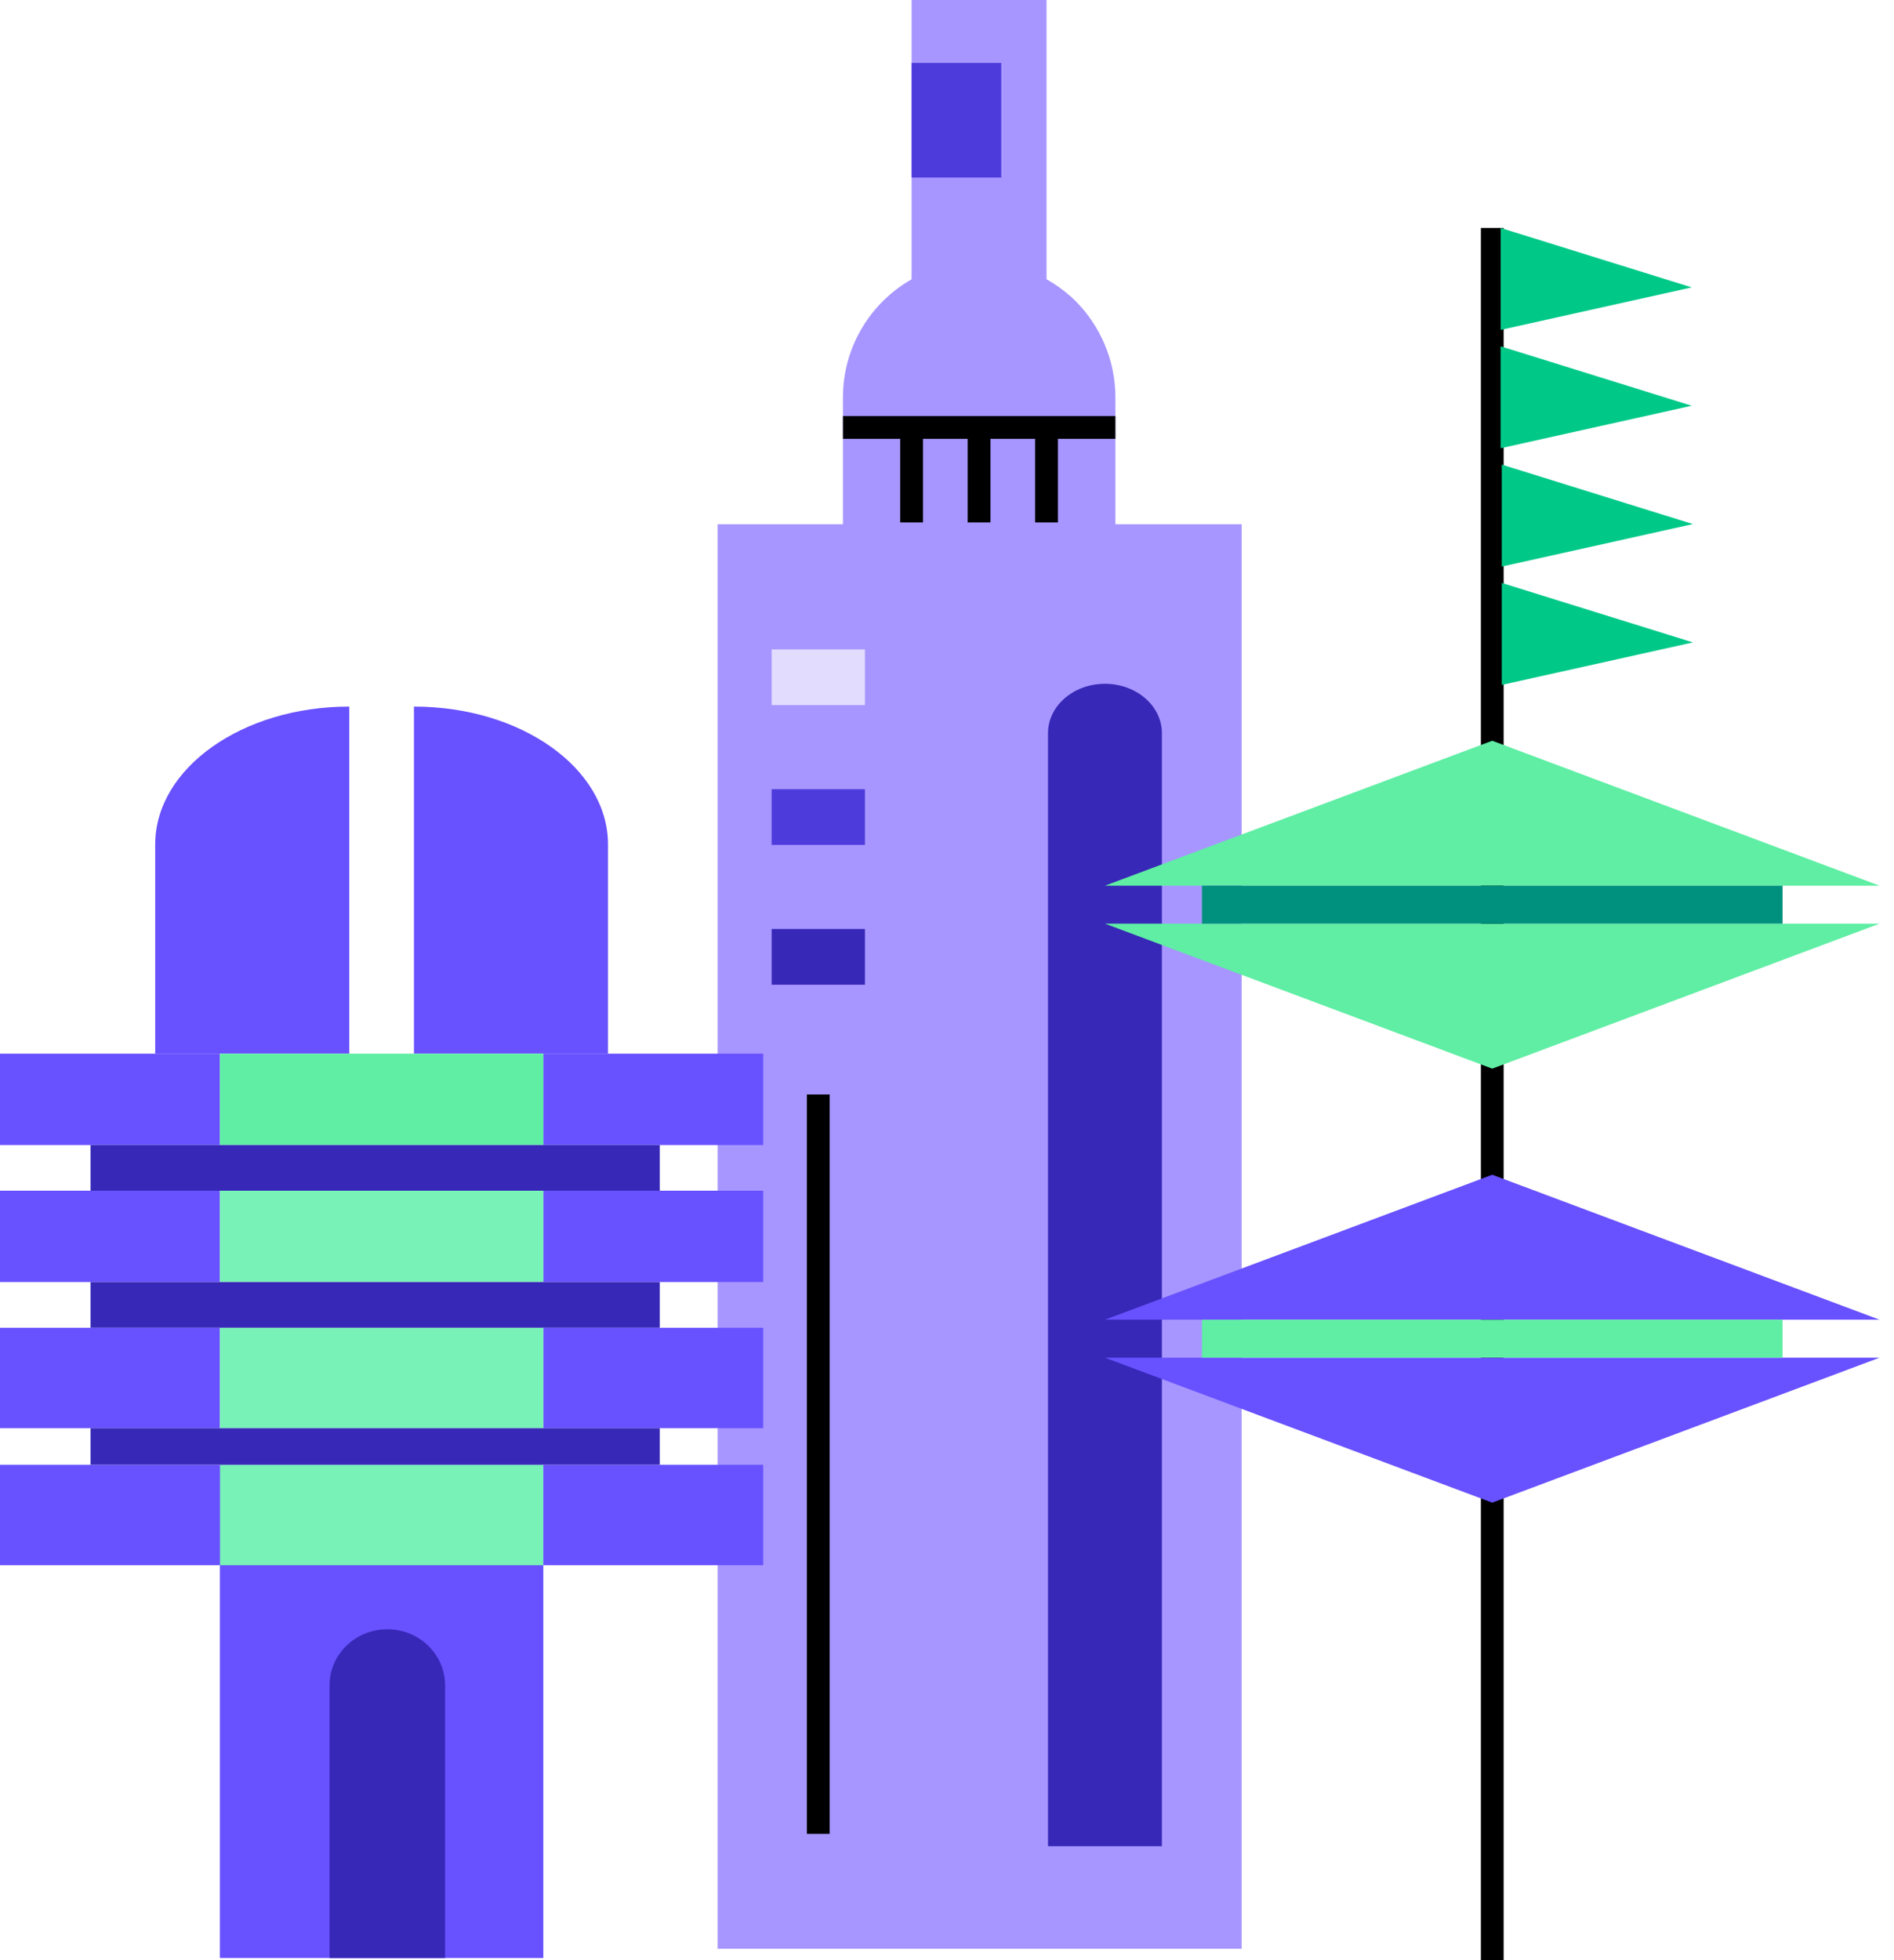 <svg width="58" height="60" viewBox="0 0 58 60" fill="none" xmlns="http://www.w3.org/2000/svg">
<path fill-rule="evenodd" clip-rule="evenodd" d="M21.976 59.651H38.023V16.047H21.976V59.651Z" fill="#A796FF"/>
<path fill-rule="evenodd" clip-rule="evenodd" d="M35.581 56.512H32.093V22.443C32.093 21.608 32.873 20.931 33.837 20.931C34.801 20.931 35.581 21.608 35.581 22.443V56.512Z" fill="#3728B7"/>
<path fill-rule="evenodd" clip-rule="evenodd" d="M23.63 21.583H26.487V19.878H23.63V21.583Z" fill="#E2DCFF"/>
<path fill-rule="evenodd" clip-rule="evenodd" d="M23.63 25.862H26.487V24.157H23.63V25.862Z" fill="#4E3BDB"/>
<path fill-rule="evenodd" clip-rule="evenodd" d="M23.63 30.142H26.487V28.436H23.63V30.142Z" fill="#3728B7"/>
<path fill-rule="evenodd" clip-rule="evenodd" d="M24.71 56.134V33.502H25.408V56.134H24.71Z" fill="black"/>
<path fill-rule="evenodd" clip-rule="evenodd" d="M32.048 8.549C32.371 8.73 32.67 8.954 32.938 9.215C33.691 9.974 34.157 11.02 34.157 12.171V16.34H25.813V12.171C25.813 10.615 26.659 9.265 27.916 8.549C27.916 8.549 28.623 7.957 30.131 7.957C31.638 7.957 32.048 8.549 32.048 8.549Z" fill="#A796FF"/>
<path fill-rule="evenodd" clip-rule="evenodd" d="M32.048 0V8.892C31.438 8.543 30.735 8.344 29.982 8.344C29.229 8.344 28.526 8.543 27.916 8.898V0H32.048Z" fill="#A796FF"/>
<path fill-rule="evenodd" clip-rule="evenodd" d="M34.157 13.432H25.814V12.734H34.157V13.432Z" fill="black"/>
<path fill-rule="evenodd" clip-rule="evenodd" d="M27.567 15.992V13.084H28.265V15.992H27.567Z" fill="black"/>
<path fill-rule="evenodd" clip-rule="evenodd" d="M29.633 15.992V13.084H30.331V15.992H29.633Z" fill="black"/>
<path fill-rule="evenodd" clip-rule="evenodd" d="M31.699 15.992V13.084H32.397V15.992H31.699Z" fill="black"/>
<path fill-rule="evenodd" clip-rule="evenodd" d="M27.917 5.435H30.661V1.926H27.917V5.435Z" fill="#4E3BDB"/>
<path fill-rule="evenodd" clip-rule="evenodd" d="M6.734 59.935H16.638V44.836H6.734V59.935Z" fill="#6851FF"/>
<path fill-rule="evenodd" clip-rule="evenodd" d="M13.629 59.935H10.093V51.585C10.093 50.639 10.884 49.872 11.861 49.872C12.837 49.872 13.629 50.639 13.629 51.585V59.935Z" fill="#3728B7"/>
<path fill-rule="evenodd" clip-rule="evenodd" d="M6.734 47.912H16.638V44.836H6.734V47.912Z" fill="#78F2B7"/>
<path fill-rule="evenodd" clip-rule="evenodd" d="M0 35.049H6.734V32.253H0V35.049Z" fill="#6851FF"/>
<path fill-rule="evenodd" clip-rule="evenodd" d="M16.638 35.049H23.372V32.253H16.638V35.049Z" fill="#6851FF"/>
<path fill-rule="evenodd" clip-rule="evenodd" d="M0 39.243H6.734V36.447H0V39.243Z" fill="#6851FF"/>
<path fill-rule="evenodd" clip-rule="evenodd" d="M16.638 39.243H23.372V36.447H16.638V39.243Z" fill="#6851FF"/>
<path fill-rule="evenodd" clip-rule="evenodd" d="M0 43.717H6.734V40.642H0V43.717Z" fill="#6851FF"/>
<path fill-rule="evenodd" clip-rule="evenodd" d="M16.638 43.717H23.372V40.642H16.638V43.717Z" fill="#6851FF"/>
<path fill-rule="evenodd" clip-rule="evenodd" d="M0 47.912H6.734V44.836H0V47.912Z" fill="#6851FF"/>
<path fill-rule="evenodd" clip-rule="evenodd" d="M10.695 32.253H4.753V25.849C4.753 23.518 7.414 21.628 10.695 21.628V32.253Z" fill="#6851FF"/>
<path fill-rule="evenodd" clip-rule="evenodd" d="M18.619 32.253H12.677V21.628C15.958 21.628 18.619 23.518 18.619 25.849V32.253Z" fill="#6851FF"/>
<path fill-rule="evenodd" clip-rule="evenodd" d="M16.638 47.912H23.372V44.836H16.638V47.912Z" fill="#6851FF"/>
<path fill-rule="evenodd" clip-rule="evenodd" d="M6.734 35.049H16.638V32.253H6.734V35.049Z" fill="#5FEEA4"/>
<path fill-rule="evenodd" clip-rule="evenodd" d="M6.734 39.243H16.638V36.447H6.734V39.243Z" fill="#78F2B7"/>
<path fill-rule="evenodd" clip-rule="evenodd" d="M2.772 36.447H20.203V35.049H2.772V36.447Z" fill="#3728B7"/>
<path fill-rule="evenodd" clip-rule="evenodd" d="M6.734 43.717H16.638V40.642H6.734V43.717Z" fill="#78F2B7"/>
<path fill-rule="evenodd" clip-rule="evenodd" d="M2.772 40.641H20.203V39.243H2.772V40.641Z" fill="#3728B7"/>
<path fill-rule="evenodd" clip-rule="evenodd" d="M2.772 44.835H20.203V43.717H2.772V44.835Z" fill="#3728B7"/>
<path fill-rule="evenodd" clip-rule="evenodd" d="M45.349 60V6.977H46.046V60H45.349Z" fill="black"/>
<path fill-rule="evenodd" clip-rule="evenodd" d="M57.558 27.111H33.837L45.697 22.674L57.558 27.111Z" fill="#5FEEA4"/>
<path fill-rule="evenodd" clip-rule="evenodd" d="M33.837 28.273H57.558L45.697 32.711L33.837 28.273Z" fill="#5FEEA4"/>
<path fill-rule="evenodd" clip-rule="evenodd" d="M36.808 28.273H54.587V27.111H36.808V28.273Z" fill="#00907E"/>
<path fill-rule="evenodd" clip-rule="evenodd" d="M57.558 40.396H33.837L45.697 35.959L57.558 40.396Z" fill="#6851FF"/>
<path fill-rule="evenodd" clip-rule="evenodd" d="M33.837 41.559H57.558L45.697 45.996L33.837 41.559Z" fill="#6851FF"/>
<path fill-rule="evenodd" clip-rule="evenodd" d="M36.808 41.558H54.587V40.397H36.808V41.558Z" fill="#5FEEA4"/>
<path d="M45.953 13.721V10.6L51.805 12.42L45.953 13.721Z" fill="#00C988"/>
<path d="M45.954 10.098V6.977L51.806 8.797L45.954 10.098Z" fill="#00C988"/>
<path d="M45.99 17.343V14.222L51.842 16.042L45.99 17.343Z" fill="#00C988"/>
<path d="M45.99 20.965V17.844L51.842 19.664L45.99 20.965Z" fill="#00C988"/>
</svg>
